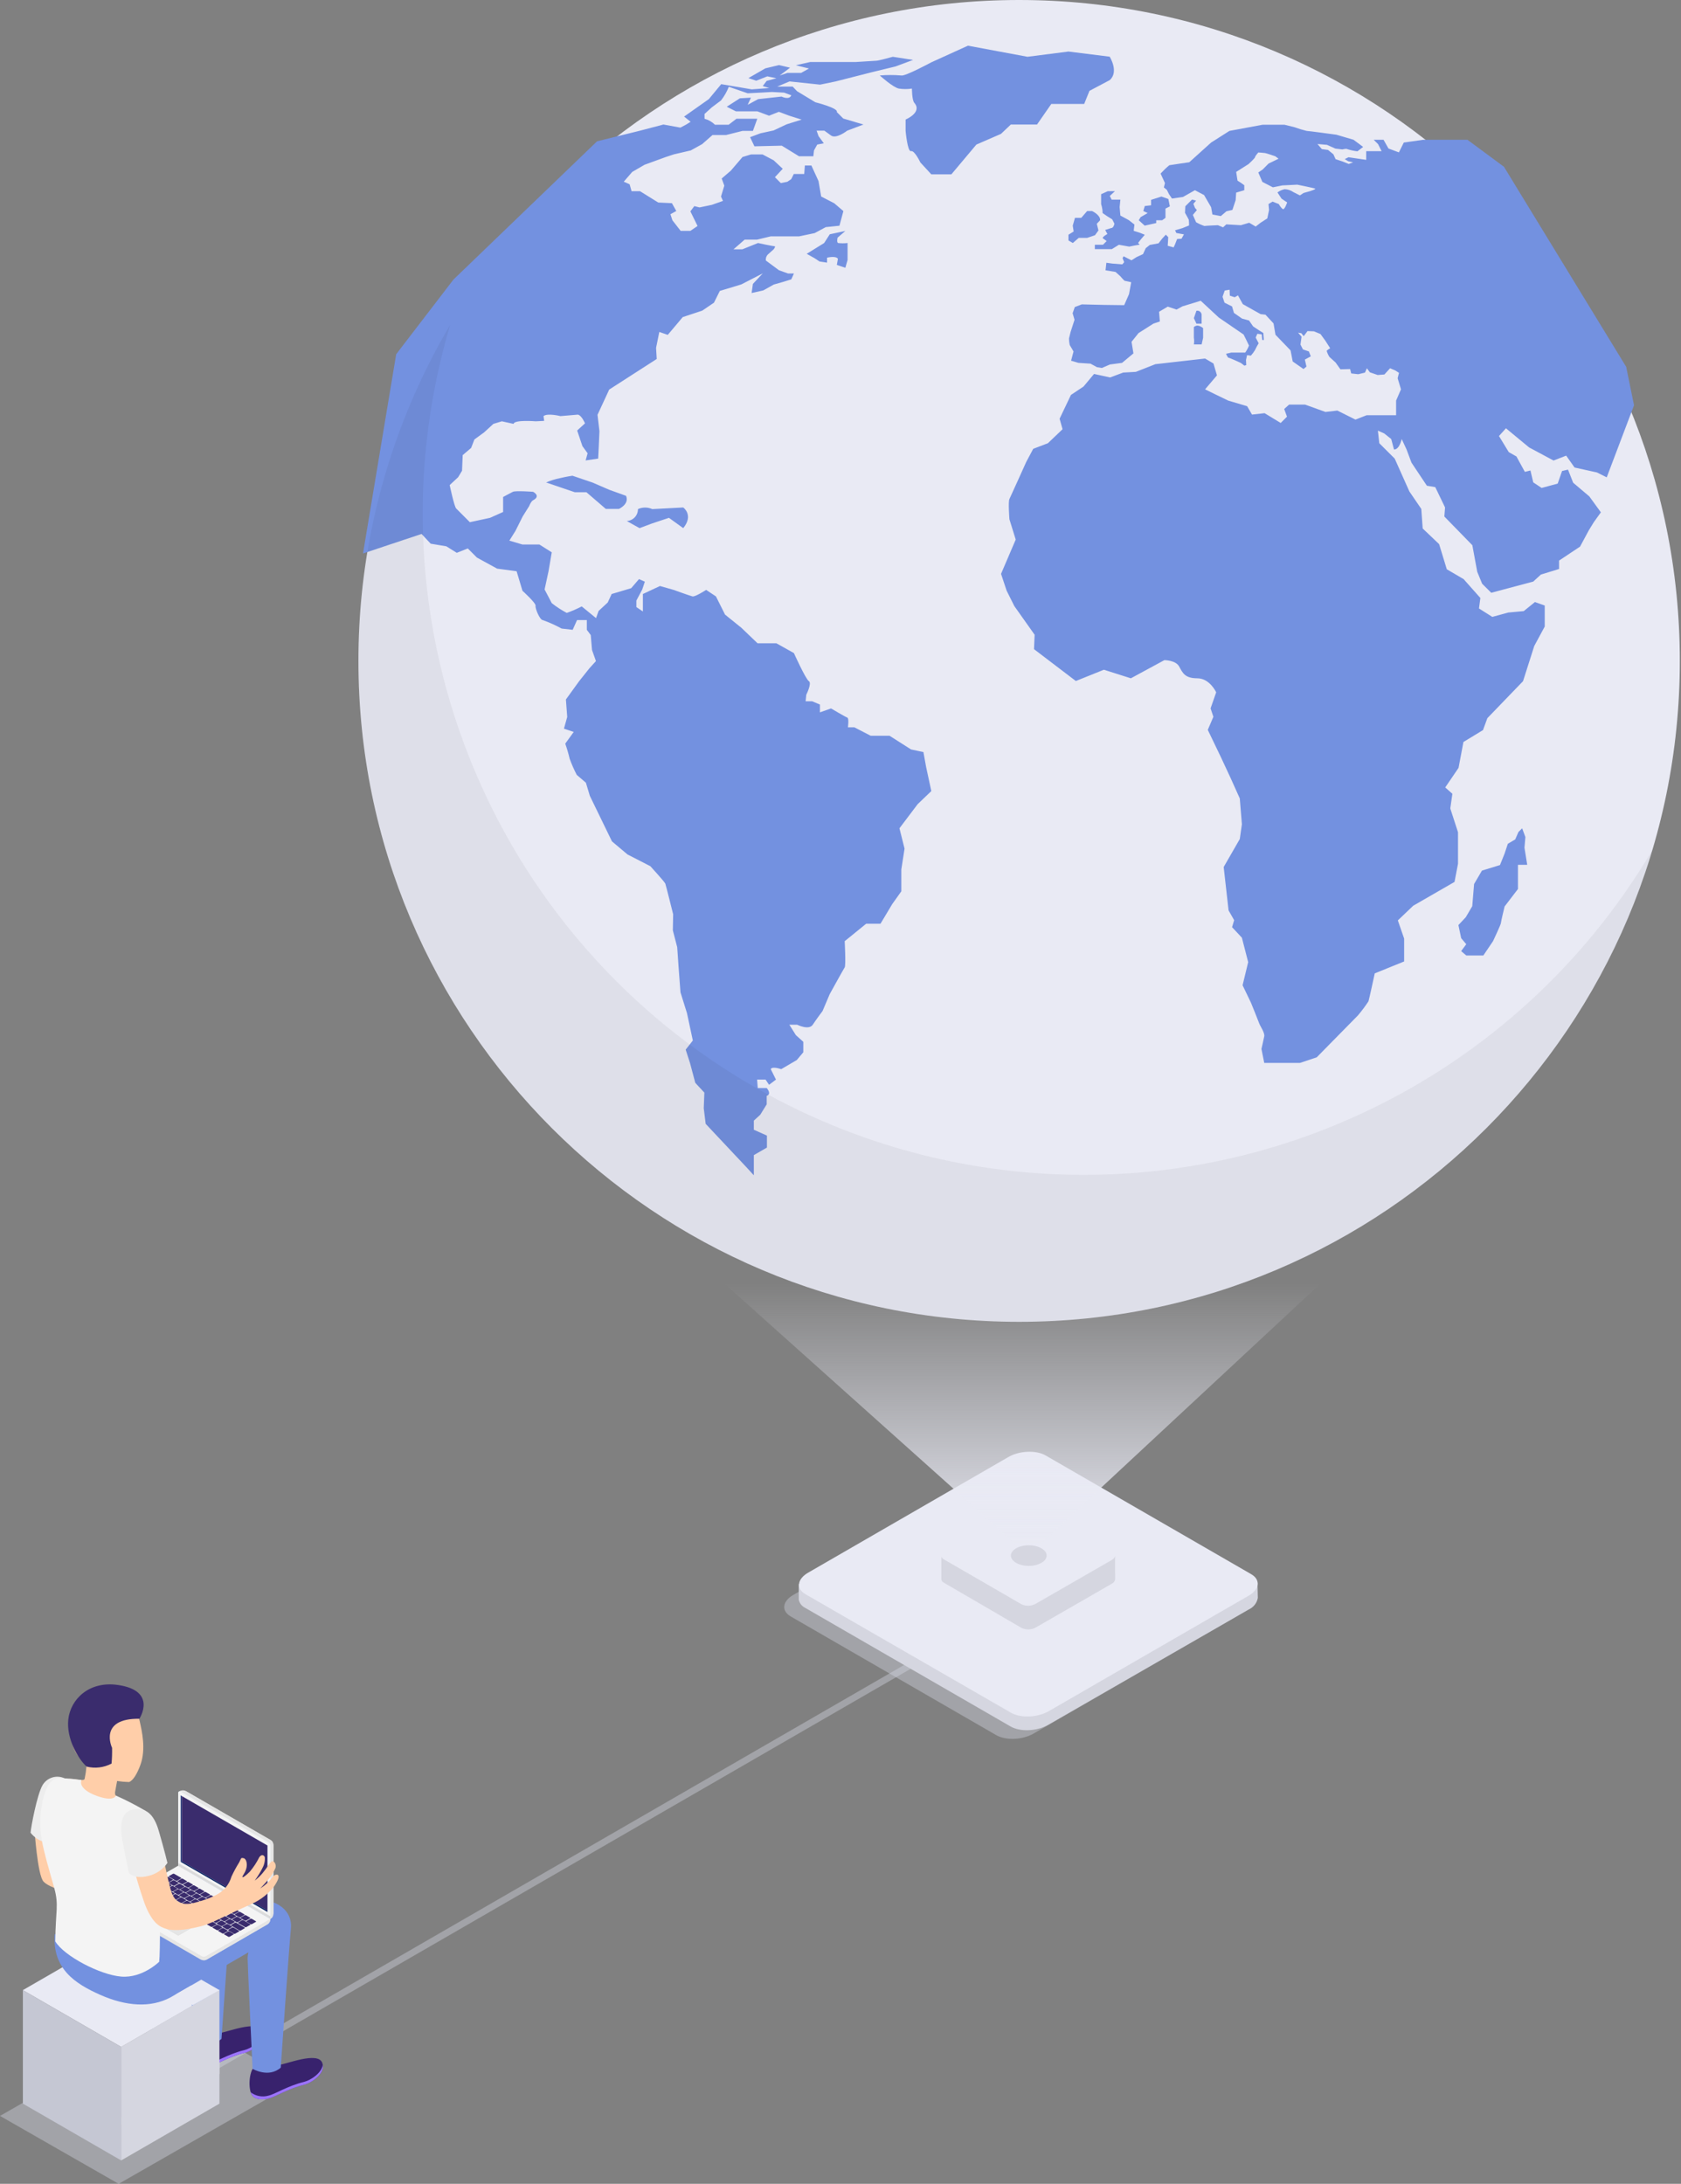 <svg width="385" height="500" viewBox="0 0 385 500" fill="none" xmlns="http://www.w3.org/2000/svg">
<rect x="0" y="0" width="385" height="500" fill="#808080" stroke="none"/>
<g clip-path="url(#clip0_17_4283)">
<path opacity="0.4" d="M228.17 397.27L181.09 370.09C178.9 368.82 179.17 366.61 181.71 365.15L227.55 338.68C230.09 337.22 233.92 337.06 236.11 338.32L283.18 365.5C285.38 366.77 285.1 368.98 282.57 370.44L236.72 396.91C234.19 398.38 230.36 398.53 228.17 397.27Z" fill="#D6D8E5"/>
<path opacity="0.4" d="M207.39 381.01V381.02L88.47 449.67L19.88 489.27L21.4 490.15L89.99 450.54L208.9 381.89L207.39 381.01Z" fill="#D6D8E5"/>
<path d="M288 362.37L285.68 363.08L239.45 336.38C237.26 335.12 233.45 335.28 230.9 336.74L185.05 363.21L184.94 363.28L182.94 362.67V365.67C182.94 365.78 182.94 365.89 182.94 366.01V366.25C183.023 366.649 183.195 367.024 183.445 367.346C183.694 367.669 184.014 367.93 184.38 368.11L231.46 395.29C233.65 396.55 237.46 396.4 240.02 394.93L286 368.5C286.534 368.261 287.003 367.896 287.365 367.436C287.727 366.976 287.973 366.435 288.08 365.86L288 362.37Z" fill="#D5D6E0"/>
<path d="M231.55 392.14L184.47 365C182.28 363.74 182.56 361.53 185.09 360.07L230.94 333.6C233.47 332.13 237.3 331.97 239.49 333.24L286.57 360.42C288.76 361.69 288.49 363.9 285.95 365.36L240.11 391.83C237.57 393.25 233.74 393.41 231.55 392.14Z" fill="#E9EAF4"/>
<path d="M255.38 360.25V356.25L249.68 357.75L237 350.4C236.487 350.167 235.926 350.058 235.363 350.082C234.8 350.106 234.251 350.263 233.76 350.54L221.43 357.66L215.6 356.12V360.43V361.43C215.595 361.47 215.595 361.51 215.6 361.55V361.65C215.631 361.801 215.697 361.943 215.793 362.065C215.888 362.186 216.01 362.284 216.15 362.35L234 372.74C234.513 372.972 235.073 373.082 235.635 373.059C236.198 373.037 236.747 372.883 237.24 372.61L254.62 362.61C254.821 362.519 254.998 362.381 255.134 362.206C255.27 362.032 255.361 361.827 255.4 361.61V360.29L255.38 360.25Z" fill="#D5D6E0"/>
<path d="M234 367.33L216.13 357C215.3 356.52 215.4 355.68 216.36 355.13L233.74 345.13C234.234 344.852 234.788 344.695 235.354 344.672C235.921 344.649 236.485 344.762 237 345L254.84 355.3C255.67 355.78 255.57 356.62 254.61 357.18L237.23 367.18C236.74 367.454 236.193 367.611 235.633 367.637C235.072 367.663 234.513 367.558 234 367.33Z" fill="#E9EAF4"/>
<path d="M235.48 356.16L129.08 260.92L342.17 256.93L235.48 356.16Z" fill="url(#paint0_linear_17_4283)"/>
<path d="M233.41 302.64C316.982 302.64 384.73 234.892 384.73 151.32C384.73 67.748 316.982 0 233.41 0C149.838 0 82.09 67.748 82.09 151.32C82.09 234.892 149.838 302.64 233.41 302.64Z" fill="#E9EAF4"/>
<path d="M193.61 61.31L194.12 59.52V55.64C193.399 55.727 192.671 55.727 191.95 55.64C191.57 55.47 191.83 54.41 191.83 54.41L193.61 52.88L190.04 53.64L188.76 55.64L184.76 58.11L186.55 59.11L187.7 59.87L189.42 60.13V59C189.42 59 191.42 58.49 191.91 59.25L191.66 60.66L193.61 61.31ZM149.39 116.56C148.874 116.328 148.315 116.208 147.75 116.208C147.185 116.208 146.626 116.328 146.11 116.56C146.119 117.258 145.857 117.932 145.38 118.44C144.902 118.949 144.247 119.254 143.55 119.29L146.47 120.92L149.39 119.83L153.21 118.56L156.48 120.92C158.94 117.92 156.48 116.19 156.48 116.19L149.39 116.56ZM211.49 172.19L208.66 171.59L203.74 168.46H199.42L195.69 166.53H194.2C194.2 166.53 194.5 164.44 194.05 164.29C193.6 164.14 190.33 162.2 190.33 162.2L187.79 163.1V161.31L186 160.56H184.51L184.66 159.07C184.66 159.07 186 156.42 185.26 155.96C184.52 155.5 181.83 149.53 181.83 149.53L177.83 147.29H173.51L169.78 143.72L166.06 140.72L163.97 136.55L161.73 135.06C161.73 135.06 159.2 136.7 158.6 136.55C158 136.4 154.28 135.06 154.28 135.06L151.15 134.17L147.24 136V140L145.75 139V137.5L147.09 134.97L147.69 133.18L146.35 132.59L144.56 134.67L140.09 136L139.19 137.94L137.1 139.88L136.51 141.52L133.23 138.84C132.124 139.419 130.978 139.917 129.8 140.33C128.591 139.688 127.443 138.939 126.37 138.09L124.73 134.96L125.63 130.79L126.37 126.46L123.54 124.67H119.66L116.66 123.78L118.06 121.54L119.7 118.26L121.19 115.88C121.19 115.88 121.61 114.79 122.09 114.54C123.99 113.54 122.09 112.6 122.09 112.6C122.09 112.6 118.09 112.3 117.47 112.6C116.85 112.9 115.23 113.79 115.23 113.79V117.22L112.23 118.56L107.61 119.56L104.48 116.42C104.03 115.98 102.99 111.06 102.99 111.06L104.92 109.27L105.82 107.78L105.97 104.2L107.9 102.56L108.65 100.62L110.87 99L113 97.05L114.94 96.46L117.62 97.05C117.77 96.05 122.69 96.46 122.69 96.46L124.63 96.36L124.48 95.27C125.38 94.52 128.36 95.27 128.36 95.27L132.36 94.93C133.24 95.12 133.98 96.93 133.98 96.93L132.19 98.57L133.39 102.14L134.58 103.78L134.13 105.42L137 105L137.14 102.16L137.29 98.73L136.85 94.97L139.53 89.19L150.41 82.19L150.26 79.65L151 76L152.94 76.67L156.37 72.6L160.84 71.12L163.52 69.3L164.86 66.61L169.78 65.12L174.7 62.59L172.44 65L172.14 67.09L174.82 66.49L177.21 65.15L179.29 64.56L181.23 63.96L181.83 62.62H180.49L178.4 61.87C177.06 60.87 175.4 59.64 175.4 59.64C175.369 59.396 175.392 59.149 175.468 58.916C175.544 58.682 175.671 58.468 175.84 58.29L177.19 57.08C177.19 57.08 177.78 56.36 177.34 56.36C176.9 56.36 173.61 55.64 173.61 55.64L170.03 57.08H168L170.54 54.87H173.37L176.5 54.12H183L186.58 53.37L189.13 52L192.26 51.68L193.16 48.33L191.07 46.54L188.07 44.99L187.47 41.47L185.83 37.89H184.34L184.19 39.83H181.81L181.21 41.02L180.32 41.62L178.83 41.92L177.48 40.57L179.27 38.64L177.19 36.7L174.65 35.36H172L170.06 35.95L167.38 39.08L165.29 40.87L165.89 42.51L165.13 45L165.58 46L163.04 46.9L160.21 47.49L159.02 47.19L158.12 48.39L159.76 51.74L158.12 52.86H155.89L154 50.43L153.55 49.05L154.89 48.31L153.89 46.52L150.76 46.37L146.59 43.78H144.65L144.2 42.19L142.86 41.6L144.8 39.36L147.63 37.72L152.55 35.93L154.34 35.34L158.21 34.44L160.81 33L163.19 30.91H166.32L170.05 29.97H172.44L173.44 27.19H168.67L166.88 28.56H163.75C163.085 27.904 162.262 27.432 161.36 27.19V26.09L163 24.6L165.13 23C165.874 22.049 166.477 20.994 166.92 19.87L171.24 21.36L174.51 21.19L176.76 21.06L179.59 21.21L181.23 21.81C180.78 23 179 22.11 179 22.11L173.63 22.7L171.24 24L171.99 22.36L169.45 22.51L166.45 24.44L168.54 25.49H173.46L176.14 26.49L178.38 25.6L180.76 26.49L183.6 27.39L180.17 28.46L177.17 29.87L174.17 30.52L171.79 31.41L172.79 33.5L179.05 33.35L183 35.78H186.28L186.43 34.44L187.17 33.1L188.67 32.8L187.47 31.16L187.03 29.92H188.81L190.31 31.01C191.5 31.91 194.03 29.92 194.03 29.92L197.76 28.51L193.14 27.14L191.65 25.65C192.09 24.75 186.73 23.41 186.73 23.41L182.55 20.88L181.55 19.83H178L180.83 18.64L187.83 19.38L191.41 18.64L199.61 16.55L205.12 15.21L209.12 13.72L204.49 13C204.49 13 201.21 13.9 200.76 13.9C200.31 13.9 196.44 14.2 195.99 14.2H185.55L182.28 14.94L185.28 15.69L183.49 16.69H180.36L178.57 17.29L180.95 15.5L178.42 14.9L175.29 15.65L171.41 17.88L173.2 18.48L175.74 17.48L177.82 17.92L175.59 18.52L174.69 19.71L176.18 20.16L172.18 20.46L165.18 19.27L162.35 22.69L156.68 26.69L158.17 27.88L157.17 28.51L155.83 29.22L151.95 28.51L146.59 29.92L136.75 32.35L103.86 64L90.74 81.1L83.14 126.72L96.55 122.25L98.64 124.48L102.22 125.08L104.61 126.57L107.14 125.57L109.23 127.66L113.85 130.19L118.32 130.79L119.66 135.26C119.66 135.26 122.79 138.09 122.66 138.69C122.53 139.29 123.66 141.97 124.3 141.97C125.792 142.503 127.239 143.152 128.63 143.91L131.16 144.2L132.16 141.97H134.4V144.2L135.3 145.4L135.59 148.82L136.49 151.36L135 153L132.61 156L129.61 160.15L129.91 164.15L129.16 166.83L131.4 167.58L129.46 170.26C129.856 171.384 130.19 172.529 130.46 173.69C130.923 174.969 131.47 176.215 132.1 177.42L134.19 179.21L135.09 182.21L140.16 192.64L143.73 195.64L148.95 198.32C148.95 198.32 152.23 201.9 152.38 202.32C152.53 202.74 154.17 209.32 154.17 209.32L154.1 213L155.1 216.87L155.4 221.2L155.85 227.2L157.34 231.97L158.68 238.23L157.04 240.32L158.04 243.41L159.24 247.92L161.32 250.16L161.18 253.74L161.62 257.31L170.87 267.15L172.65 269.09V264.47L175.65 262.74V260L172.65 258.66V256.57L174.12 255.23L175.6 252.84V250.9C176.83 250.46 175.6 249.11 175.6 249.11H173.55L173.4 247.18H175.34L176.14 248.37L177.72 247.18L176.53 244.79C176.83 244.05 178.92 244.79 178.92 244.79L182.49 242.7L183.98 240.92V238.53L182.28 237L180.78 234.61H182.57C182.57 234.61 185.26 235.96 186.15 234.61C187.04 233.26 188.39 231.48 188.39 231.48L190.03 227.61C190.03 227.61 193.16 221.94 193.46 221.49C193.76 221.04 193.46 215.49 193.46 215.49L198.38 211.49H201.66L204.34 207.01L206.43 204.07V199.07L207.17 194.3L206 189.64L210.17 184.12L213.3 181.12L212.11 175.61L211.49 172.19ZM244.71 55.05L245.71 55.64L247.07 54.46H249L250.78 53.86L251.58 52.76L251.2 51.24L251.96 50.43C252.05 49.2 250.1 48.31 250.1 48.31H249L247.64 49.88H246.2L245.69 51.66L245.9 53L244.71 53.74V55.05ZM253.71 43.78L252.19 44.46V46.75L252.36 47.34C252.471 47.812 252.528 48.295 252.53 48.78L253.63 49.54L254.73 50.22L255.24 51.22C255.24 51.22 255.07 52.22 254.48 52.22L253.12 52.65L253.63 53.58C253.63 53.58 252.63 54.09 252.53 54.51L253.46 55.19L252.61 56.04H250.75V57.04H254.65L256.26 56.04L258.63 56.46C258.63 56.46 260.58 56.04 261 56.04L260.66 55.61L261.26 54.85L262.19 53.75L261 53.27L259.65 52.85L259.82 51.41L258.54 50.41L256.6 49.35L256.43 47.4L256.6 45.71H254.6L254.18 44.86L255.36 43.76L253.71 43.78ZM264.81 51.07V50.43H266.17L266.93 49.88V47.76L267.93 47.25L267.59 45.56L266 45L263.63 45.76V47L262.19 47.17L261.85 48.31L262.85 48.78L261.24 49.71L260.81 50.43L262.17 51.66L264.81 51.07ZM350.21 102.44L355.81 105.44L358.7 104.32L360.62 107.04L365.75 108.17L367.99 109.29L374.24 92.79L372.45 84L344.45 38.18L336.09 32H326L321.51 32.64L320.39 34.89L318 34L316.87 32H314.62L315.62 33L316.43 34.61H312.9V36.6L310.38 36.23L308.85 36L307.99 36.43L308.79 36.92L309.9 37.17L308.9 37.54L307.56 37L305.89 36.44L305.39 35.33L304.16 34.33L302.74 34.14L301.74 32.97L303.92 33.16L305.84 34.02L307.44 34.21C307.44 34.21 308.44 33.96 308.55 34.14C309.315 34.384 310.102 34.552 310.9 34.64L312.2 33.64L310 32L306.1 30.85C306.1 30.85 299.55 29.95 299.24 29.97C298.3 29.734 297.372 29.45 296.46 29.12L294.18 28.56H289.18L281.58 29.97L277.38 32.64L272.38 37.15C272.38 37.15 268.06 37.77 267.81 37.83C267.101 38.421 266.433 39.059 265.81 39.74L266.81 41.91L266.56 42.91L267.24 43.46L267.74 44.46L268.42 45.46L270.95 45.09L273.67 43.55L275.77 44.66L277.38 47.44L277.68 49.11L279.6 49.48L280.9 48.37L282.26 48.06L283 45.83L283.12 44.1L284.98 43.55V42.41L284.3 41.92L283.43 41.36L283.12 39.36L285.95 37.57C285.95 37.57 287.45 36.21 287.45 35.97C287.45 35.73 288.19 34.91 288.19 34.91C288.19 34.91 289.37 34.98 289.74 35.04C290.11 35.1 292.08 35.78 292.08 35.78L292.83 36.34L290.54 37.45L289.19 38.81L288.19 39.49L289.12 41.65L291.53 42.89L293.69 42.45L297.12 42.28C297.12 42.28 301.05 43.07 301.23 43.2C301.41 43.33 300.1 43.75 300.1 43.75L298.57 44.18L297.71 44.74L296.25 44C295.661 43.588 294.968 43.352 294.25 43.32C293.645 43.438 293.074 43.691 292.58 44.06L293.51 45.48L294.8 46.35C294.8 46.35 294.25 47.95 293.88 47.89C293.51 47.83 292.88 46.72 292.88 46.72L291.45 46.16L290.53 46.72L290.65 48.08L290.25 50L288.71 51L287.59 51.87L286.11 51L284.2 51.56L280.86 51.37L280.12 52.05L278.94 51.56C278.94 51.56 276.04 51.68 275.85 51.74C275.186 51.517 274.547 51.229 273.94 50.88L273.2 49.21L274.12 48.1L273.69 47.6L273.32 46.68L273.94 45.93L273.01 45.69L271.47 47.23L271.4 48.72C271.4 48.72 272.21 50.14 272.27 50.32C272.316 50.752 272.336 51.186 272.33 51.62L270.79 52.24L269.12 52.73L269.43 53.35L271.16 53.66L270.6 54.66L269.6 54.72L269.11 55.96L268.8 56.64L267.44 56.27L267.5 55.4L267.56 54.29L267.01 53.73L266.2 54.6L265.34 55.71L263.34 56.08L262.41 56.82L261.79 58.18L260.31 58.86L259.14 59.6L257.34 58.68L257.1 59.11L257.47 60.03L257.04 60.53L254.69 60.34L253.39 60.16L253.2 61.89L255.49 62.26L256.6 63.26C256.6 63.26 257.47 64.31 257.65 64.31C257.83 64.31 259.08 64.62 259.08 64.62L258.58 67.34L257.47 69.87L252.83 69.81L247.77 69.69L246.16 70.3L245.66 71.72L246.1 73.21L245.2 76L244.83 77.49C244.832 77.998 244.889 78.504 245 79C245.13 79.18 245.87 80.48 245.87 80.48L245.31 82.58L246.98 83.08L249.76 83.26L251.24 84.07L252.36 84.25L254.21 83.45L256.99 83.08L259.59 80.91L259.16 78.26L260.76 76.26L264.16 74.1L265.64 73.6L265.46 71.38L267.46 70.2L269.46 70.88L270.82 70.14L275 68.86L279.14 72.7L284.82 76.59C284.82 76.59 286 78.94 286.06 79.12C285.834 79.689 285.542 80.229 285.19 80.73H282L280.8 81C280.8 81 281.17 81.92 281.41 81.92C281.65 81.92 284.2 83.1 284.2 83.1L285 83.72L285.43 83.59L285.37 82.42L285.62 81.31L286.48 81.43C286.83 81.049 287.142 80.633 287.41 80.19C287.669 79.642 287.956 79.109 288.27 78.59L287.59 77.29L287.97 76.42L288.97 76.55L289.09 77.84H289.46L289.34 76.24L288.34 75.62L287 74.73L286.07 73.38L284.46 72.94L282.61 71.64L282.18 70.16L280.45 69.3L280 67.94L280.5 66.52L281.61 66.33L281.67 67.69L282.78 68.06L283.53 67.63L284.64 69.63L286.92 70.92L288.72 71.92L289.83 72.05L291.68 74.05L292.12 76.64L295.58 80.23L296.07 82.76L298.54 84.49L299.22 83.93L298.85 82.33L300.21 81.59L299.78 80.47L298.41 80L297.85 78.89L298.1 77.09L297.3 76.17L298.04 76.29L298.59 76.97L299.46 75.8L300.94 75.86L302.43 76.48L303.54 78L304.65 79.73C304.65 79.73 303.91 80.16 303.85 80.35C303.997 80.828 304.205 81.285 304.47 81.71L305.89 83L307 84.56L309.22 84.5L309.47 85.5L311.08 85.68L312.62 85.31L313.06 84.31L313.74 85.24L315.53 85.86L317.07 85.74L318.37 84.31L319.54 84.81L320.41 85.36L320.1 86.6L320.87 89.14L319.75 91.71V95.07H313L310.44 96.07L306.29 94L303.57 94.32L298.92 92.64H295.24L294.12 93.64L294.76 95.4L293.32 96.84L289.63 94.6L286.75 94.92L285.63 93L281.3 91.72L278.3 90.27L276 89.14L278.72 85.94L277.92 83.22L276 82.09L264.62 83.38L260.14 85.14L257.25 85.3L254.25 86.42L250.57 85.62L248.16 88.5L245.28 90.42L242.68 95.87L243.36 98.27L240 101.48L236.64 102.76L235.04 105.76C235.04 105.76 231.51 113.61 231.19 114.25C230.87 114.89 231.19 118.9 231.19 118.9L232.63 123.54L229.27 131.39L230.55 135.24L232.31 138.76L236.96 145.33L236.82 148.63L246.4 155.92L252.82 153.34L259 155.3L266.68 151.14C266.68 151.14 269.25 151.14 270.05 152.58C270.85 154.02 271.33 155.3 274.21 155.3C277.09 155.3 278.54 158.51 278.54 158.51L277.26 162.19L277.9 164.11L276.62 167.11L279.62 173.35L281.86 178.16L283.95 182.81L284.43 188.73L283.95 192.1L280.26 198.51L281.38 208.44L282.66 210.68L282.18 212.28L284.43 214.69L285.87 220.29L284.59 225.58L286.51 229.58C286.51 229.58 288.27 233.91 288.43 234.39C288.59 234.87 289.71 236.47 289.55 237.27C289.39 238.07 288.91 240.16 288.91 240.16L289.55 243.36H297.72L301.57 242.08L311.02 232.47C311.883 231.449 312.685 230.377 313.42 229.26C313.58 228.78 314.86 222.86 314.86 222.86L321.59 220.13V214.9L320.15 210.73L323.67 207.37L333.13 201.92L333.93 197.75V190.55L332.16 185.1L332.64 181.74L331 180.29L334.05 175.81L335.17 169.88L339.65 167.16L340.65 164.43L348.82 155.96L351.39 147.9L353.79 143.45V138.64L351.55 137.84L348.98 139.92L345.46 140.24L341.78 141.24L338.73 139.31L339.05 136.91L335.21 132.59L331.36 130.34L329.6 124.58L325.84 121L325.52 116.52L322.79 112.52L319.43 105L315.9 101.48L315.58 98.59L317.03 99.24L318.63 100.52L319.27 102.92C320.55 102.92 321.03 100.52 321.03 100.52L322.15 102.92L323.27 105.92L326.8 111.21L328.72 111.53L330.96 116.18L330.8 118.26L337.21 124.83L338.33 130.91L339.45 133.64L341.54 135.72L351.15 133.16L352.91 131.55L357.07 130.27V128.35L361.88 125.15L363.88 121.43L365.04 119.54L366.65 117.3L364 113.65L360.3 110.52L359.12 107.52L357.76 107.84L356.76 110.72L353.08 111.72L351.16 110.44L350.52 107.72L349.24 108.04L347.31 104.51L345.55 103.51L343.31 99.83L344.91 98.06L350.21 102.44ZM275.21 78.86L275.55 77.33V75.13C275.203 74.822 274.777 74.617 274.32 74.54C273.992 74.54 273.675 74.662 273.43 74.88V77.33C273.516 77.836 273.516 78.354 273.43 78.86H275.21ZM275.21 72.25C275.229 72.093 275.21 71.934 275.156 71.785C275.101 71.637 275.012 71.503 274.896 71.396C274.78 71.289 274.64 71.21 274.487 71.168C274.335 71.125 274.175 71.119 274.02 71.15L273.43 72.84L274.02 74.11H275.21V72.25ZM231.51 28.51H237.51L240.78 23.8H248.31L249.52 20.8L254.15 18.35C256.34 16.44 254.15 12.98 254.15 12.98L244.71 11.8L235.33 13L221.69 10.46L213.28 14.28C213.28 14.28 207.23 17.55 206.41 17.28C204.776 17.142 203.134 17.142 201.5 17.28C201.5 17.28 204.5 20 205.86 20.28C206.854 20.433 207.866 20.433 208.86 20.28C208.86 20.28 208.86 22.94 209.41 23.55C211.32 25.74 207.41 27.37 207.41 27.37V29.95C207.41 29.95 207.84 34.82 208.65 34.6C209.46 34.38 210.79 37.19 210.79 37.19L213.3 39.92H217.89L223.62 33.1L229.26 30.65L231.51 28.51ZM349.36 191.65L348.62 189.65L347.77 190.49L347.03 192.19L345.34 193.19L344.6 195.42L343.54 198.06L339.41 199.33L337.61 202.4L337.19 207.48L335.71 210L334.02 211.8L334.65 214.8L335.82 216.18L334.65 217.76L335.82 218.76H339.73L341.95 215.48C341.95 215.48 343.75 211.67 343.75 211.35C343.75 211.03 344.6 207.54 344.6 207.54L347.66 203.54V198H349.78L349.15 194.08L349.36 191.65ZM135.75 110.5L131.11 108.92C131.11 108.92 129.82 109.1 128.31 109.46C127.199 109.683 126.113 110.018 125.07 110.46L131.65 112.7H134.31L138.75 116.52H141.75C141.75 116.52 144.2 115.43 143.38 113.52L139.57 112.15L135.75 110.5Z" fill="#7391E0"/>
<path opacity="0.05" d="M248.12 269C224.548 268.984 201.305 263.465 180.242 252.881C159.179 242.298 140.878 226.943 126.796 208.038C112.715 189.134 103.242 167.203 99.131 143.992C95.021 120.781 96.387 96.93 103.12 74.34C92.22 92.786 85.361 113.335 82.996 134.63C80.632 155.924 82.816 177.478 89.403 197.866C95.991 218.253 106.833 237.009 121.211 252.894C135.589 268.778 153.176 281.429 172.808 290.009C192.441 298.588 213.671 302.902 235.096 302.663C256.52 302.425 277.649 297.64 297.086 288.626C316.522 279.611 333.824 266.573 347.845 250.372C361.866 234.172 372.288 215.179 378.42 194.65C365.045 217.307 345.991 236.082 323.139 249.121C300.288 262.16 274.43 269.012 248.12 269Z" fill="black"/>
<path opacity="0.4" d="M27.18 500L0 484.45L40.68 461.16L67.86 476.71L27.18 500Z" fill="#D6D8E5"/>
<path d="M27.75 468.65L5.24 455.65L27.75 442.66L50.26 455.65L27.75 468.65Z" fill="#E9EAF4"/>
<path d="M27.75 494.64L5.24 481.64V455.65L27.75 468.65V494.64Z" fill="#C5C7D3"/>
<path d="M50.26 481.64L27.75 494.64V468.65L50.26 455.65V481.64Z" fill="#D5D6E0"/>
<path d="M58 473.47C59.951 474.004 62.033 473.753 63.8 472.77C65.19 472.77 72.8 469.56 73.8 472.29C74.7 474.67 71.42 476.88 69.66 477.29C65.83 478.22 63 480.13 61.46 480.45C60.31 480.69 58.83 480.85 57.92 479.95C56.83 478.89 56.93 474.89 58 473.47Z" fill="#38226D"/>
<path d="M61.47 479.81C63.01 479.48 65.84 477.58 69.67 476.65C71.14 476.29 73.67 474.65 73.93 472.77C74.27 474.96 71.31 476.91 69.67 477.31C65.84 478.24 63.01 480.15 61.47 480.47C60.32 480.71 58.84 480.87 57.93 479.97C57.693 479.707 57.521 479.392 57.43 479.05C57.997 479.483 58.658 479.778 59.36 479.91C60.061 480.042 60.784 480.008 61.47 479.81Z" fill="#9C73FF"/>
<path d="M44.33 466.19C46.28 466.73 48.364 466.478 50.13 465.49C51.52 465.49 59.13 462.28 60.13 465.01C61.04 467.4 57.75 469.61 56 470.01C52.17 470.94 49.34 472.85 47.8 473.17C46.65 473.41 45.17 473.57 44.26 472.67C43.16 471.61 43.26 467.61 44.33 466.19Z" fill="#38226D"/>
<path d="M47.8 472.53C49.34 472.21 52.17 470.3 56 469.37C57.47 469.01 60 467.37 60.26 465.49C60.6 467.69 57.64 469.63 56 470.03C52.17 470.96 49.34 472.87 47.8 473.19C46.65 473.43 45.17 473.59 44.26 472.69C44.021 472.431 43.847 472.119 43.75 471.78C44.321 472.21 44.984 472.501 45.687 472.631C46.389 472.761 47.113 472.727 47.8 472.53Z" fill="#9C73FF"/>
<path d="M23 456.75C28.91 459.35 34.49 459.75 39.05 457.31L43.76 454.59C44.04 460.67 44.31 466.51 44.31 466.51C44.31 466.51 47.92 469.25 50.73 466.81C50.73 466.81 51.32 458.27 51.92 449.88L56.89 447C56.779 447.448 56.718 447.908 56.71 448.37C56.71 449.97 57.85 473.67 57.85 473.67C57.85 473.67 61.49 475.84 64.3 473.4C64.3 473.4 66.19 445.93 66.63 441.54C67.12 436.61 61.63 434.18 58.17 435.44L52.87 437.44C52.98 436.06 53.07 434.99 53.13 434.39C53.62 429.45 48.13 427.02 44.68 428.28C41.52 429.43 20.19 437.43 20.19 437.43C20.325 439.482 20.575 441.526 20.94 443.55L12.52 442.84C12 450.76 17.13 454.15 23 456.75ZM37.76 443.1L43.4 439.84C43.303 440.237 43.24 440.642 43.21 441.05L37.76 443.1Z" fill="#7391E0"/>
<path d="M7.89 418.79C7.89 418.79 8.58 429.28 9.96 430.79C11.34 432.3 15.96 433.33 15.96 433.33L19.54 439.23C19.54 439.23 16.27 420.49 15.54 420.04C14.81 419.59 7.89 418.79 7.89 418.79Z" fill="#FFCEA9"/>
<path d="M14.78 407.15C13.906 406.746 12.915 406.676 11.993 406.954C11.071 407.233 10.284 407.84 9.78 408.66C8.47 410.84 7.1 418.33 7 419.61C7 419.61 8.85 422.17 11.62 421.74L14.78 407.15Z" fill="#EDEDED"/>
<path d="M16 407.28C17.81 407.37 19.16 407.84 19.38 407.28C19.579 406.346 19.719 405.401 19.8 404.45C19.59 403.93 19.41 403.36 19.41 403.36C17.13 401.96 16.41 399.5 16.12 396.64C15.61 391.75 18.25 387.46 23.12 386.95C27.72 386.47 31.12 389.7 32.01 394.14C32.5 396.34 33.47 400.48 32.16 404.08C31.43 406.08 30.48 407.7 29.54 408.01C28.629 407.986 27.721 407.906 26.82 407.77C26.82 407.77 26.58 409.13 26.41 410.01C26.24 410.89 26.31 411.34 28.04 412.41C29.77 413.48 25.42 415.68 22.57 415.46C19.72 415.24 16.51 413.53 15.63 411.68C14.71 409.65 14.79 407.22 16 407.28Z" fill="#FFCEA9"/>
<path d="M61.93 439.35C61.93 439.607 61.862 439.86 61.734 440.082C61.606 440.305 61.422 440.491 61.2 440.62L47.39 448.62C47.166 448.748 46.913 448.815 46.655 448.815C46.397 448.815 46.144 448.748 45.92 448.62L26.56 437.42C26.335 437.293 26.148 437.108 26.018 436.885C25.888 436.662 25.82 436.408 25.82 436.15V436L61.93 439.35Z" fill="#E5E5E5"/>
<path d="M61.2 440.62L47.39 448.62C47.164 448.747 46.909 448.813 46.65 448.81V439.37H61.93C61.926 439.624 61.857 439.872 61.729 440.091C61.602 440.31 61.419 440.492 61.2 440.62Z" fill="#E5E5E5"/>
<path d="M47.17 447.87C47.018 447.958 46.846 448.004 46.67 448.004C46.494 448.004 46.322 447.958 46.17 447.87L26 436.25C25.74 436.11 25.74 435.87 26 435.72L40.81 427.16L61.91 439.35L47.17 447.87Z" fill="#F4F4F4"/>
<path d="M34.28 439.35L34.38 439.4L40.83 443.13L44.37 441.08L44.47 441.03L37.92 437.25L34.28 439.35Z" fill="#BFBFBF"/>
<path d="M34.38 439.4L40.83 443.13L44.37 441.08L37.92 437.36L34.38 439.4Z" fill="#E5E5E5"/>
<path d="M56.46 440L57.39 440.54C57.437 440.562 57.488 440.574 57.54 440.574C57.592 440.574 57.643 440.562 57.69 440.54L58.58 440.03C58.67 440.03 58.67 439.9 58.58 439.86L57.65 439.32C57.604 439.296 57.552 439.283 57.5 439.283C57.448 439.283 57.396 439.296 57.35 439.32L56.47 439.83C56.4 439.83 56.39 439.9 56.46 440Z" fill="#3A2C6D"/>
<path d="M55.15 439.19L56.08 439.73C56.125 439.752 56.175 439.764 56.225 439.764C56.275 439.764 56.325 439.752 56.37 439.73L57.26 439.22C57.35 439.17 57.36 439.09 57.26 439.05L56.33 438.51C56.285 438.486 56.236 438.473 56.185 438.473C56.134 438.473 56.084 438.486 56.04 438.51L55.15 439.02C55.08 439.07 55.07 439.14 55.15 439.19Z" fill="#3A2C6D"/>
<path d="M53.83 438.43L54.76 438.97C54.807 438.992 54.858 439.004 54.91 439.004C54.962 439.004 55.013 438.992 55.06 438.97L55.94 438.46C56.03 438.41 56.04 438.33 55.94 438.29L55.01 437.75C54.964 437.726 54.912 437.713 54.86 437.713C54.808 437.713 54.756 437.726 54.71 437.75L53.82 438.26C53.77 438.31 53.76 438.38 53.83 438.43Z" fill="#3A2C6D"/>
<path d="M52.52 437.67L53.45 438.21C53.495 438.232 53.545 438.244 53.595 438.244C53.645 438.244 53.695 438.232 53.74 438.21L54.63 437.7C54.72 437.65 54.73 437.57 54.63 437.53L53.7 436.99C53.654 436.966 53.602 436.953 53.55 436.953C53.498 436.953 53.446 436.966 53.4 436.99L52.52 437.5C52.45 437.55 52.44 437.62 52.52 437.67Z" fill="#3A2C6D"/>
<path d="M51.2 436.91L52.13 437.45C52.175 437.472 52.225 437.484 52.275 437.484C52.325 437.484 52.375 437.472 52.42 437.45L53.31 436.94C53.4 436.89 53.41 436.81 53.31 436.77L52.38 436.23C52.336 436.205 52.286 436.193 52.235 436.193C52.184 436.193 52.134 436.205 52.09 436.23L51.2 436.74C51.13 436.79 51.12 436.86 51.2 436.91Z" fill="#3A2C6D"/>
<path d="M49.88 436.15L50.81 436.69C50.857 436.712 50.908 436.724 50.96 436.724C51.012 436.724 51.063 436.712 51.11 436.69L52 436.18C52.08 436.13 52.09 436.05 52 436.01L51.07 435.47C51.024 435.446 50.972 435.433 50.92 435.433C50.868 435.433 50.816 435.446 50.77 435.47L49.88 435.98C49.82 436 49.81 436.1 49.88 436.15Z" fill="#3A2C6D"/>
<path d="M48.57 435.39L49.5 435.93C49.545 435.952 49.595 435.964 49.645 435.964C49.695 435.964 49.745 435.952 49.79 435.93L50.68 435.42C50.77 435.42 50.78 435.29 50.68 435.25L49.75 434.71C49.704 434.686 49.652 434.673 49.6 434.673C49.548 434.673 49.496 434.686 49.45 434.71L48.57 435.22C48.5 435.27 48.49 435.34 48.57 435.39Z" fill="#3A2C6D"/>
<path d="M47.25 434.63L48.18 435.17C48.227 435.192 48.278 435.204 48.33 435.204C48.382 435.204 48.433 435.192 48.48 435.17L49.36 434.66C49.45 434.61 49.46 434.53 49.36 434.49L48.43 433.95C48.386 433.926 48.336 433.913 48.285 433.913C48.234 433.913 48.184 433.926 48.14 433.95L47.25 434.46C47.18 434.51 47.17 434.58 47.25 434.63Z" fill="#3A2C6D"/>
<path d="M45.93 433.87L46.86 434.41C46.907 434.432 46.958 434.444 47.01 434.444C47.062 434.444 47.113 434.432 47.16 434.41L48.05 433.9C48.13 433.85 48.14 433.77 48.05 433.73L47.12 433.19C47.074 433.166 47.022 433.153 46.97 433.153C46.918 433.153 46.866 433.166 46.82 433.19L45.93 433.7C45.87 433.75 45.86 433.82 45.93 433.87Z" fill="#3A2C6D"/>
<path d="M44.62 433.11L45.55 433.65C45.595 433.672 45.645 433.684 45.695 433.684C45.745 433.684 45.795 433.672 45.84 433.65L46.73 433.14C46.82 433.09 46.83 433.01 46.73 432.97L45.8 432.43C45.755 432.408 45.705 432.396 45.655 432.396C45.605 432.396 45.555 432.408 45.51 432.43L44.62 432.95C44.55 433 44.54 433.06 44.62 433.11Z" fill="#3A2C6D"/>
<path d="M43.3 432.35L44.23 432.89C44.277 432.912 44.328 432.924 44.38 432.924C44.432 432.924 44.483 432.912 44.53 432.89L45.41 432.38C45.5 432.33 45.51 432.25 45.41 432.21L44.48 431.67C44.435 431.648 44.385 431.636 44.335 431.636C44.285 431.636 44.235 431.648 44.19 431.67L43.3 432.19C43.23 432.23 43.22 432.3 43.3 432.35Z" fill="#3A2C6D"/>
<path d="M42 431.59L42.93 432.13C42.977 432.152 43.028 432.164 43.08 432.164C43.132 432.164 43.183 432.152 43.23 432.13L44.12 431.62C44.2 431.57 44.21 431.49 44.12 431.45L43.19 430.91C43.143 430.888 43.092 430.876 43.04 430.876C42.988 430.876 42.937 430.888 42.89 430.91L42.01 431.43C41.92 431.47 41.91 431.54 42 431.59Z" fill="#3A2C6D"/>
<path d="M40.67 430.83L41.6 431.36C41.644 431.384 41.694 431.397 41.745 431.397C41.796 431.397 41.845 431.384 41.89 431.36L42.78 430.85C42.87 430.85 42.88 430.72 42.78 430.68L41.85 430.14C41.805 430.118 41.755 430.106 41.705 430.106C41.655 430.106 41.605 430.118 41.56 430.14L40.67 430.66C40.6 430.71 40.59 430.78 40.67 430.83Z" fill="#3A2C6D"/>
<path d="M38.72 429.7L40.28 430.6C40.326 430.625 40.378 430.637 40.43 430.637C40.482 430.637 40.534 430.625 40.58 430.6L41.46 430.09C41.55 430.04 41.56 429.96 41.46 429.92L39.89 429.02C39.846 428.996 39.796 428.983 39.745 428.983C39.694 428.983 39.644 428.996 39.6 429.02L38.71 429.53C38.65 429.58 38.64 429.66 38.72 429.7Z" fill="#3A2C6D"/>
<path d="M53.24 439.56L54.17 440.09C54.214 440.115 54.264 440.127 54.315 440.127C54.366 440.127 54.416 440.115 54.46 440.09L55.35 439.58C55.44 439.53 55.45 439.45 55.35 439.41L54.42 438.87C54.373 438.848 54.322 438.836 54.27 438.836C54.218 438.836 54.167 438.848 54.12 438.87L53.24 439.39C53.17 439.44 53.16 439.51 53.24 439.56Z" fill="#3A2C6D"/>
<path d="M51.92 438.8L52.85 439.33C52.894 439.355 52.944 439.367 52.995 439.367C53.046 439.367 53.095 439.355 53.14 439.33L54.03 438.82C54.12 438.77 54.13 438.69 54.03 438.65L53.1 438.11C53.055 438.088 53.005 438.076 52.955 438.076C52.905 438.076 52.855 438.088 52.81 438.11L51.92 438.63C51.85 438.68 51.84 438.75 51.92 438.8Z" fill="#3A2C6D"/>
<path d="M50.6 438L51.53 438.53C51.574 438.555 51.624 438.567 51.675 438.567C51.726 438.567 51.776 438.555 51.82 438.53L52.71 438.02C52.8 437.97 52.81 437.89 52.71 437.85L51.78 437.31C51.735 437.288 51.685 437.276 51.635 437.276C51.585 437.276 51.535 437.288 51.49 437.31L50.6 437.82C50.53 437.91 50.52 438 50.6 438Z" fill="#3A2C6D"/>
<path d="M49.28 437.27L50.21 437.81C50.257 437.832 50.308 437.844 50.36 437.844C50.412 437.844 50.463 437.832 50.51 437.81L51.39 437.3C51.48 437.25 51.49 437.17 51.39 437.13L50.46 436.59C50.416 436.566 50.366 436.553 50.315 436.553C50.264 436.553 50.214 436.566 50.17 436.59L49.28 437.1C49.21 437.15 49.2 437.23 49.28 437.27Z" fill="#3A2C6D"/>
<path d="M48 436.52L48.93 437.06C48.977 437.082 49.028 437.094 49.08 437.094C49.132 437.094 49.183 437.082 49.23 437.06L50.11 436.55C50.2 436.55 50.21 436.42 50.11 436.38L49.18 435.84C49.134 435.816 49.082 435.803 49.03 435.803C48.978 435.803 48.926 435.816 48.88 435.84L47.99 436.35C47.91 436.4 47.9 436.47 48 436.52Z" fill="#3A2C6D"/>
<path d="M46.65 435.76L47.58 436.29C47.626 436.315 47.678 436.327 47.73 436.327C47.782 436.327 47.834 436.315 47.88 436.29L48.77 435.78C48.85 435.78 48.86 435.65 48.77 435.61L47.84 435.07C47.793 435.048 47.742 435.036 47.69 435.036C47.638 435.036 47.587 435.048 47.54 435.07L46.65 435.59C46.59 435.64 46.58 435.71 46.65 435.76Z" fill="#3A2C6D"/>
<path d="M45.33 435L46.26 435.53C46.306 435.555 46.358 435.567 46.41 435.567C46.462 435.567 46.514 435.555 46.56 435.53L47.45 435.02C47.54 434.97 47.54 434.89 47.45 434.85L46.52 434.31C46.473 434.288 46.422 434.276 46.37 434.276C46.318 434.276 46.267 434.288 46.22 434.31L45.34 434.82C45.27 434.88 45.26 435 45.33 435Z" fill="#3A2C6D"/>
<path d="M44 434.23L44.93 434.77C44.974 434.795 45.024 434.807 45.075 434.807C45.126 434.807 45.175 434.795 45.22 434.77L46.11 434.26C46.2 434.21 46.21 434.13 46.11 434.09L45.18 433.55C45.133 433.528 45.082 433.516 45.03 433.516C44.978 433.516 44.927 433.528 44.88 433.55L44 434.06C44 434.11 43.94 434.19 44 434.23Z" fill="#3A2C6D"/>
<path d="M42.7 433.47L43.63 434.01C43.675 434.032 43.725 434.044 43.775 434.044C43.825 434.044 43.875 434.032 43.92 434.01L44.81 433.5C44.9 433.44 44.91 433.37 44.81 433.32L43.88 432.79C43.836 432.766 43.786 432.753 43.735 432.753C43.684 432.753 43.634 432.766 43.59 432.79L42.7 433.3C42.63 433.35 42.62 433.43 42.7 433.47Z" fill="#3A2C6D"/>
<path d="M41.38 432.71L42.31 433.25C42.355 433.272 42.405 433.284 42.455 433.284C42.505 433.284 42.555 433.272 42.6 433.25L43.49 432.73C43.58 432.68 43.59 432.61 43.49 432.56L42.56 432.03C42.516 432.006 42.466 431.993 42.415 431.993C42.364 431.993 42.314 432.006 42.27 432.03L41.38 432.54C41.31 432.59 41.3 432.67 41.38 432.71Z" fill="#3A2C6D"/>
<path d="M40.06 432L40.99 432.54C41.037 432.562 41.088 432.574 41.14 432.574C41.192 432.574 41.243 432.562 41.29 432.54L42.17 432.02C42.26 432.02 42.27 431.9 42.17 431.85L41.24 431.31C41.195 431.288 41.145 431.276 41.095 431.276C41.045 431.276 40.995 431.288 40.95 431.31L40.06 431.82C40 431.83 40 431.91 40.06 432Z" fill="#3A2C6D"/>
<path d="M38.74 431.19L39.67 431.73C39.717 431.752 39.768 431.764 39.82 431.764C39.872 431.764 39.923 431.752 39.97 431.73L40.85 431.22C40.94 431.17 40.95 431.09 40.85 431.05L39.92 430.51C39.873 430.488 39.822 430.476 39.77 430.476C39.718 430.476 39.667 430.488 39.62 430.51L38.73 431.02C38.67 431.07 38.66 431.15 38.74 431.19Z" fill="#3A2C6D"/>
<path d="M54.55 440.32L56.12 441.22C56.164 441.245 56.214 441.257 56.265 441.257C56.316 441.257 56.366 441.245 56.41 441.22L57.3 440.71C57.39 440.66 57.4 440.58 57.3 440.54L55.74 439.63C55.693 439.608 55.642 439.596 55.59 439.596C55.538 439.596 55.487 439.608 55.44 439.63L54.56 440.14C54.49 440.2 54.48 440.28 54.55 440.32Z" fill="#3A2C6D"/>
<path d="M38.63 429.74L39.56 430.28C39.64 430.28 39.64 430.39 39.56 430.43L38.62 430.98C38.578 431 38.532 431.01 38.485 431.01C38.438 431.01 38.392 431 38.35 430.98L38.27 430.93C38.231 430.911 38.188 430.901 38.145 430.901C38.102 430.901 38.059 430.911 38.02 430.93L37.02 431.51C36.976 431.53 36.928 431.54 36.88 431.54C36.832 431.54 36.784 431.53 36.74 431.51L36.15 431.17C36.07 431.12 36.07 431.05 36.15 431.01L37.08 430.47L37.27 430.36L37.41 430.28L37.55 430.2L38.35 429.74C38.393 429.716 38.441 429.704 38.49 429.704C38.539 429.704 38.587 429.716 38.63 429.74Z" fill="#3A2C6D"/>
<path d="M51.36 442.89L52.29 443.43C52.335 443.452 52.385 443.464 52.435 443.464C52.485 443.464 52.535 443.452 52.58 443.43L53.47 442.91C53.56 442.91 53.57 442.79 53.47 442.74L52.54 442.21C52.494 442.186 52.442 442.173 52.39 442.173C52.338 442.173 52.286 442.186 52.24 442.21L51.36 442.72C51.29 442.77 51.28 442.85 51.36 442.89Z" fill="#3A2C6D"/>
<path d="M50 442.13L50.93 442.67C50.976 442.695 51.028 442.707 51.08 442.707C51.132 442.707 51.184 442.695 51.23 442.67L52.12 442.16C52.2 442.16 52.21 442.03 52.12 441.99L51.19 441.45C51.143 441.428 51.092 441.416 51.04 441.416C50.988 441.416 50.937 441.428 50.89 441.45L50 441.96C50 442 50 442.09 50 442.13Z" fill="#3A2C6D"/>
<path d="M48.73 441.38L49.66 441.91C49.706 441.935 49.758 441.947 49.81 441.947C49.862 441.947 49.914 441.935 49.96 441.91L50.84 441.4C50.93 441.35 50.94 441.27 50.84 441.23L49.91 440.69C49.865 440.668 49.815 440.656 49.765 440.656C49.715 440.656 49.665 440.668 49.62 440.69L48.73 441.21C48.66 441.26 48.65 441.33 48.73 441.38Z" fill="#3A2C6D"/>
<path d="M37.55 434.92L38.48 435.46C38.527 435.482 38.578 435.494 38.63 435.494C38.682 435.494 38.733 435.482 38.78 435.46L39.66 434.94C39.75 434.89 39.76 434.82 39.66 434.77L38.73 434.24C38.684 434.216 38.632 434.203 38.58 434.203C38.528 434.203 38.476 434.216 38.43 434.24L37.54 434.75C37.48 434.8 37.48 434.88 37.55 434.92Z" fill="#3A2C6D"/>
<path d="M36.24 434.16L37.17 434.7C37.214 434.725 37.264 434.737 37.315 434.737C37.366 434.737 37.416 434.725 37.46 434.7L38.35 434.19C38.44 434.14 38.45 434.06 38.35 434.02L37.42 433.48C37.375 433.458 37.325 433.446 37.275 433.446C37.225 433.446 37.175 433.458 37.13 433.48L36.24 433.99C36.17 434 36.16 434.12 36.24 434.16Z" fill="#3A2C6D"/>
<path d="M34.93 433.41L35.86 433.94C35.904 433.965 35.954 433.977 36.005 433.977C36.056 433.977 36.105 433.965 36.15 433.94L37.04 433.43C37.13 433.38 37.14 433.3 37.04 433.26L36.11 432.72C36.063 432.698 36.012 432.686 35.96 432.686C35.908 432.686 35.857 432.698 35.81 432.72L34.93 433.24C34.86 433.29 34.85 433.36 34.93 433.41Z" fill="#3A2C6D"/>
<path d="M33.61 432.65L34.54 433.19C34.587 433.212 34.638 433.224 34.69 433.224C34.742 433.224 34.793 433.212 34.84 433.19L35.73 432.68C35.81 432.63 35.82 432.55 35.73 432.51L34.8 431.97C34.754 431.946 34.702 431.933 34.65 431.933C34.598 431.933 34.546 431.946 34.5 431.97L33.61 432.48C33.55 432.53 33.54 432.6 33.61 432.65Z" fill="#3A2C6D"/>
<path d="M47.08 440.42L48.35 441.16C48.395 441.182 48.445 441.194 48.495 441.194C48.545 441.194 48.595 441.182 48.64 441.16L49.53 440.65C49.62 440.6 49.63 440.52 49.53 440.48L48.26 439.75C48.216 439.726 48.166 439.713 48.115 439.713C48.064 439.713 48.014 439.726 47.97 439.75L47.08 440.26C47 440.3 47 440.38 47.08 440.42Z" fill="#3A2C6D"/>
<path d="M38.86 435.68L40.13 436.41C40.176 436.435 40.228 436.447 40.28 436.447C40.332 436.447 40.384 436.435 40.43 436.41L41.32 435.9C41.4 435.85 41.41 435.77 41.32 435.73L40.07 435C40.023 434.978 39.972 434.966 39.92 434.966C39.868 434.966 39.817 434.978 39.77 435L38.89 435.51C38.8 435.56 38.79 435.64 38.86 435.68Z" fill="#3A2C6D"/>
<path d="M40.51 436.63L46.7 440.2C46.744 440.225 46.794 440.237 46.845 440.237C46.896 440.237 46.946 440.225 46.99 440.2L47.88 439.69C47.97 439.64 47.98 439.56 47.88 439.52L41.7 435.95C41.654 435.926 41.602 435.913 41.55 435.913C41.498 435.913 41.446 435.926 41.4 435.95L40.52 436.46C40.45 436.51 40.44 436.59 40.51 436.63Z" fill="#3A2C6D"/>
<path d="M51.6 440.09L52.53 440.62C52.576 440.645 52.627 440.657 52.68 440.657C52.732 440.657 52.784 440.645 52.83 440.62L53.72 440.11C53.8 440.06 53.81 439.98 53.72 439.94L52.79 439.4C52.743 439.378 52.692 439.366 52.64 439.366C52.588 439.366 52.537 439.378 52.49 439.4L51.6 439.92C51.54 440 51.53 440 51.6 440.09Z" fill="#3A2C6D"/>
<path d="M50.29 439.33L51.22 439.87C51.265 439.892 51.315 439.904 51.365 439.904C51.415 439.904 51.465 439.892 51.51 439.87L52.4 439.36C52.49 439.36 52.5 439.23 52.4 439.19L51.47 438.65C51.426 438.626 51.376 438.613 51.325 438.613C51.274 438.613 51.224 438.626 51.18 438.65L50.29 439.16C50.22 439.21 50.21 439.28 50.29 439.33Z" fill="#3A2C6D"/>
<path d="M49 438.57L49.93 439.11C49.977 439.132 50.028 439.144 50.08 439.144C50.132 439.144 50.183 439.132 50.23 439.11L51.12 438.6C51.2 438.55 51.21 438.47 51.12 438.43L50.19 437.89C50.143 437.868 50.092 437.856 50.04 437.856C49.988 437.856 49.937 437.868 49.89 437.89L49 438.4C48.91 438.45 48.9 438.53 49 438.57Z" fill="#3A2C6D"/>
<path d="M47.66 437.81L48.59 438.35C48.634 438.375 48.684 438.387 48.735 438.387C48.785 438.387 48.835 438.375 48.88 438.35L49.77 437.84C49.86 437.79 49.87 437.72 49.77 437.67L48.84 437.13C48.795 437.108 48.745 437.096 48.695 437.096C48.645 437.096 48.595 437.108 48.55 437.13L47.66 437.64C47.59 437.69 47.58 437.77 47.66 437.81Z" fill="#3A2C6D"/>
<path d="M46.34 437.05L47.27 437.59C47.317 437.612 47.368 437.624 47.42 437.624C47.472 437.624 47.523 437.612 47.57 437.59L48.46 437.07C48.54 437.02 48.55 436.95 48.46 436.9L47.53 436.37C47.484 436.346 47.432 436.333 47.38 436.333C47.328 436.333 47.276 436.346 47.23 436.37L46.34 436.88C46.28 436.93 46.27 437 46.34 437.05Z" fill="#3A2C6D"/>
<path d="M45 436.29L45.93 436.83C45.975 436.852 46.025 436.864 46.075 436.864C46.125 436.864 46.175 436.852 46.22 436.83L47.11 436.31C47.2 436.26 47.21 436.19 47.11 436.14L46.18 435.61C46.136 435.585 46.086 435.573 46.035 435.573C45.984 435.573 45.934 435.585 45.89 435.61L45 436.12C45 436.17 45 436.25 45 436.29Z" fill="#3A2C6D"/>
<path d="M43.71 435.53L44.64 436.07C44.687 436.092 44.738 436.104 44.79 436.104C44.842 436.104 44.893 436.092 44.94 436.07L45.83 435.55C45.91 435.5 45.92 435.43 45.83 435.38L44.9 434.85C44.854 434.826 44.802 434.813 44.75 434.813C44.698 434.813 44.646 434.826 44.6 434.85L43.71 435.36C43.65 435.41 43.64 435.49 43.71 435.53Z" fill="#3A2C6D"/>
<path d="M42.4 434.77L43.33 435.31C43.375 435.332 43.425 435.344 43.475 435.344C43.525 435.344 43.575 435.332 43.62 435.31L44.51 434.8C44.6 434.75 44.61 434.67 44.51 434.62L43.58 434.09C43.535 434.066 43.486 434.053 43.435 434.053C43.384 434.053 43.334 434.066 43.29 434.09L42.4 434.6C42.33 434.65 42.32 434.73 42.4 434.77Z" fill="#3A2C6D"/>
<path d="M41.08 434L42.01 434.54C42.057 434.562 42.108 434.574 42.16 434.574C42.212 434.574 42.263 434.562 42.31 434.54L43.2 434.03C43.28 434.03 43.29 433.9 43.2 433.86L42.27 433.32C42.224 433.296 42.172 433.283 42.12 433.283C42.068 433.283 42.016 433.296 41.97 433.32L41.08 433.83C41 433.89 41 434 41.08 434Z" fill="#3A2C6D"/>
<path d="M39.77 433.26L40.7 433.79C40.744 433.815 40.794 433.827 40.845 433.827C40.896 433.827 40.946 433.815 40.99 433.79L41.88 433.28C41.97 433.28 41.98 433.15 41.88 433.11L40.95 432.57C40.905 432.548 40.855 432.536 40.805 432.536C40.755 432.536 40.705 432.548 40.66 432.57L39.77 433.08C39.7 433.13 39.69 433.21 39.77 433.26Z" fill="#3A2C6D"/>
<path d="M38.45 432.5L39.38 433.03C39.426 433.055 39.478 433.067 39.53 433.067C39.582 433.067 39.634 433.055 39.68 433.03L40.57 432.52C40.65 432.47 40.66 432.39 40.57 432.35L39.64 431.81C39.593 431.788 39.542 431.776 39.49 431.776C39.438 431.776 39.387 431.788 39.34 431.81L38.45 432.32C38.39 432.38 38.38 432.45 38.45 432.5Z" fill="#3A2C6D"/>
<path d="M37.14 431.74L38.07 432.27C38.114 432.295 38.164 432.307 38.215 432.307C38.266 432.307 38.315 432.295 38.36 432.27L39.25 431.76C39.34 431.71 39.35 431.63 39.25 431.59L38.32 431.05C38.275 431.028 38.225 431.016 38.175 431.016C38.124 431.016 38.075 431.028 38.03 431.05L37.14 431.57C37.07 431.62 37.06 431.69 37.14 431.74Z" fill="#3A2C6D"/>
<path d="M52.92 440.85L54.84 442C54.886 442.025 54.938 442.037 54.99 442.037C55.042 442.037 55.094 442.025 55.14 442L56.02 441.49C56.11 441.44 56.12 441.37 56.02 441.32L54.1 440.21C54.055 440.188 54.005 440.176 53.955 440.176C53.905 440.176 53.855 440.188 53.81 440.21L52.92 440.73C52.85 440.73 52.84 440.8 52.92 440.85Z" fill="#3A2C6D"/>
<path d="M51 441.2L51.93 441.74C51.975 441.762 52.025 441.774 52.075 441.774C52.125 441.774 52.175 441.762 52.22 441.74L53.11 441.22C53.2 441.22 53.21 441.1 53.11 441.05L52.18 440.52C52.136 440.496 52.086 440.483 52.035 440.483C51.984 440.483 51.934 440.496 51.89 440.52L51 441C50.91 441.08 50.9 441.16 51 441.2Z" fill="#3A2C6D"/>
<path d="M49.66 440.44L50.59 440.98C50.637 441.002 50.688 441.014 50.74 441.014C50.792 441.014 50.843 441.002 50.89 440.98L51.78 440.46C51.86 440.41 51.87 440.34 51.78 440.29L50.85 439.76C50.804 439.735 50.752 439.723 50.7 439.723C50.648 439.723 50.596 439.735 50.55 439.76L49.67 440.27C49.6 440.32 49.59 440.4 49.66 440.44Z" fill="#3A2C6D"/>
<path d="M48.35 439.68L49.28 440.22C49.325 440.242 49.375 440.254 49.425 440.254C49.475 440.254 49.525 440.242 49.57 440.22L50.46 439.71C50.55 439.65 50.56 439.58 50.46 439.53L49.53 439C49.486 438.976 49.436 438.963 49.385 438.963C49.334 438.963 49.284 438.976 49.24 439L48.35 439.51C48.28 439.56 48.27 439.64 48.35 439.68Z" fill="#3A2C6D"/>
<path d="M47 438.92L47.93 439.46C47.977 439.482 48.028 439.494 48.08 439.494C48.132 439.494 48.183 439.482 48.23 439.46L49.12 438.95C49.21 438.9 49.21 438.82 49.12 438.78L48.19 438.24C48.144 438.216 48.092 438.203 48.04 438.203C47.988 438.203 47.936 438.216 47.89 438.24L47.01 438.75C47 438.8 47 438.88 47 438.92Z" fill="#3A2C6D"/>
<path d="M45.72 438.16L46.65 438.7C46.696 438.725 46.748 438.737 46.8 438.737C46.852 438.737 46.904 438.725 46.95 438.7L47.83 438.19C47.92 438.14 47.93 438.06 47.83 438.02L46.9 437.48C46.855 437.458 46.805 437.446 46.755 437.446C46.705 437.446 46.655 437.458 46.61 437.48L45.72 437.99C45.65 438 45.64 438.12 45.72 438.16Z" fill="#3A2C6D"/>
<path d="M44.4 437.41L45.33 437.94C45.376 437.965 45.428 437.977 45.48 437.977C45.532 437.977 45.584 437.965 45.63 437.94L46.52 437.43C46.61 437.38 46.62 437.3 46.52 437.26L45.59 436.72C45.543 436.698 45.492 436.686 45.44 436.686C45.388 436.686 45.337 436.698 45.29 436.72L44.41 437.24C44.34 437.29 44.33 437.36 44.4 437.41Z" fill="#3A2C6D"/>
<path d="M43.09 436.65L44.02 437.18C44.066 437.205 44.118 437.217 44.17 437.217C44.222 437.217 44.274 437.205 44.32 437.18L45.2 436.67C45.29 436.62 45.3 436.54 45.2 436.5L44.27 435.96C44.225 435.938 44.175 435.926 44.125 435.926C44.075 435.926 44.025 435.938 43.98 435.96L43.09 436.48C43 436.53 43 436.6 43.09 436.65Z" fill="#3A2C6D"/>
<path d="M41.78 435.89L42.71 436.42C42.754 436.445 42.804 436.457 42.855 436.457C42.906 436.457 42.956 436.445 43 436.42L43.89 435.91C43.98 435.91 43.99 435.78 43.89 435.74L42.96 435.2C42.913 435.178 42.862 435.166 42.81 435.166C42.758 435.166 42.707 435.178 42.66 435.2L41.78 435.72C41.71 435.77 41.7 435.84 41.78 435.89Z" fill="#3A2C6D"/>
<path d="M40.46 435.13L41.39 435.67C41.437 435.692 41.488 435.704 41.54 435.704C41.592 435.704 41.643 435.692 41.69 435.67L42.57 435.16C42.66 435.11 42.67 435.03 42.57 434.99L41.64 434.45C41.594 434.426 41.542 434.413 41.49 434.413C41.438 434.413 41.386 434.426 41.34 434.45L40.45 434.96C40.39 435 40.38 435.08 40.46 435.13Z" fill="#3A2C6D"/>
<path d="M39.15 434.37L40.08 434.91C40.125 434.932 40.175 434.944 40.225 434.944C40.275 434.944 40.325 434.932 40.37 434.91L41.26 434.4C41.35 434.35 41.36 434.27 41.26 434.23L40.33 433.69C40.283 433.668 40.232 433.656 40.18 433.656C40.128 433.656 40.077 433.668 40.03 433.69L39.15 434.2C39.08 434.25 39.07 434.33 39.15 434.37Z" fill="#3A2C6D"/>
<path d="M37.83 433.61L38.76 434.15C38.807 434.172 38.858 434.184 38.91 434.184C38.962 434.184 39.013 434.172 39.06 434.15L39.94 433.63C40.03 433.58 40.04 433.51 39.94 433.46L39.01 432.93C38.964 432.906 38.912 432.893 38.86 432.893C38.808 432.893 38.756 432.906 38.71 432.93L37.82 433.44C37.76 433.49 37.76 433.57 37.83 433.61Z" fill="#3A2C6D"/>
<path d="M34.89 431.91L37.45 433.39C37.495 433.412 37.545 433.424 37.595 433.424C37.645 433.424 37.695 433.412 37.74 433.39L38.63 432.87C38.72 432.82 38.73 432.75 38.63 432.7L36.07 431.23C36.025 431.205 35.975 431.193 35.925 431.193C35.874 431.193 35.824 431.205 35.78 431.23L34.89 431.74C34.82 431.79 34.81 431.87 34.89 431.91Z" fill="#3A2C6D"/>
<path d="M52.29 442L53.56 442.73C53.606 442.755 53.658 442.767 53.71 442.767C53.762 442.767 53.814 442.755 53.86 442.73L54.74 442.22C54.83 442.17 54.84 442.09 54.74 442.05L53.47 441.31C53.423 441.288 53.372 441.276 53.32 441.276C53.268 441.276 53.217 441.288 53.17 441.31L52.28 441.82C52.23 441.84 52.22 441.92 52.29 442Z" fill="#3A2C6D"/>
<path d="M61.93 439.35L40.83 427.16V410.57L40.99 410.19L41.17 410.11C41.39 409.983 41.64 409.916 41.895 409.916C42.149 409.916 42.399 409.983 42.62 410.11L61.93 421.26C62.151 421.388 62.335 421.571 62.463 421.793C62.591 422.014 62.659 422.264 62.66 422.52V438.09C62.53 438.89 62.38 439.09 61.93 439.35Z" fill="#E5E5E5"/>
<path d="M60 423.26L40.83 411.12V410.57L40.99 410.19L41.17 410.11C41.39 409.983 41.64 409.916 41.895 409.916C42.149 409.916 42.399 409.983 42.62 410.11L61.93 421.26C62.166 421.394 62.36 421.592 62.49 421.83L60 423.26Z" fill="#E5E5E5"/>
<path d="M41.32 410.19L61.58 421.89C61.686 421.953 61.774 422.042 61.836 422.149C61.897 422.256 61.929 422.377 61.93 422.5V439.35L40.83 427.16V410.47C40.831 410.413 40.847 410.358 40.877 410.309C40.906 410.261 40.947 410.22 40.996 410.192C41.045 410.164 41.101 410.149 41.158 410.149C41.214 410.148 41.27 410.162 41.32 410.19Z" fill="#DCEEFF"/>
<path d="M41.32 410.19L61.58 421.89C61.686 421.953 61.774 422.042 61.836 422.149C61.897 422.256 61.929 422.377 61.93 422.5V439.35L40.83 427.16V410.47C40.831 410.413 40.847 410.358 40.877 410.309C40.906 410.261 40.947 410.22 40.996 410.192C41.045 410.164 41.101 410.149 41.158 410.149C41.214 410.148 41.27 410.162 41.32 410.19Z" fill="#F4F4F4"/>
<path d="M61.93 439.35V438.74L40.83 426.56V427.16L61.93 439.35Z" fill="#DBDBDB"/>
<path d="M41.38 426.28V411.06L41.63 411.21V426.15L41.38 426.28Z" fill="#1E3779"/>
<path d="M41.63 411.21V426.15L61.26 437.45V422.54L41.63 411.21Z" fill="#3A2C6D"/>
<path d="M41.38 426.28L61.26 437.75V437.45L41.63 426.15L41.38 426.28Z" fill="#031F60"/>
<path d="M18.66 407.55C18.16 408.8 19.43 410.33 22.83 411.4C26.23 412.47 26.54 411.1 26.54 411.1C28.807 412.112 31.017 413.247 33.16 414.5C35.16 415.93 36.1 420.06 36.38 427.04C36.7 435.11 36.72 447.04 36.46 449.15C36.46 449.15 32.64 452.95 27.76 452.55C22.88 452.15 14.66 447.83 12.66 444.49C12.72 437.41 13.54 436.26 12.4 432.18C9.78 422.85 8.4 419.03 9.67 412.83C10.72 407.72 12.19 407.08 14.21 407.13C15.7 407.191 17.185 407.331 18.66 407.55Z" fill="#F4F4F4"/>
<path d="M44.41 435.69C40.41 436.69 39.46 434.17 38.93 432.08C37.66 427.01 36.93 422.44 36.02 419.56C34.9 416.17 33.73 415.63 32.08 414.97C30.15 414.19 28.48 415.83 29.13 420.14C29.917 425.152 31.145 430.084 32.8 434.88C33.3 436.46 34.42 439.26 36.09 440.62C38.16 442.29 41.27 442.22 45.98 441.04C47.98 440.54 50.2 439.34 53.98 437.57C54.98 437.09 55.79 436.78 57.75 435.86C59.708 434.975 61.423 433.63 62.75 431.94C63.75 430.46 63.91 429.76 63.75 429.42C63.59 429.08 63.02 429.09 62.47 429.71C61.685 430.772 60.708 431.677 59.59 432.38C59.59 432.38 60.86 431.07 61.54 430.22C62.159 429.471 62.67 428.64 63.06 427.75C63.42 426.88 62.67 425.7 62.06 426.32C61.45 426.94 61.22 427.57 60.18 428.81C59.636 429.472 59.015 430.066 58.33 430.58C58.972 429.71 59.544 428.791 60.04 427.83C60.48 427.076 60.695 426.212 60.66 425.34C60.66 424.89 59.99 424.34 59.39 425.21C58.808 426.389 58.086 427.494 57.24 428.5C56.32 429.45 55.55 429.99 55.52 429.73C55.49 429.47 56.08 428.95 56.4 427.84C56.72 426.73 56.4 425.56 55.79 425.44C55.18 425.32 55.3 425.34 54.79 426.38C54.123 427.444 53.525 428.549 53 429.69C52.686 430.755 52.12 431.729 51.35 432.53C50.4 433.57 48.22 434.73 44.41 435.69Z" fill="#FFCEA9"/>
<path d="M30.6 414.28C33.27 413.88 35.16 415.09 36.35 419.14C37.54 423.19 38.35 426.53 38.35 426.53C37.291 428.066 35.685 429.14 33.86 429.53C30.66 430.31 29.51 428.78 29.51 428.78C29.51 428.78 28.62 424.53 28.07 421.64C27.52 418.75 27.29 414.77 30.6 414.28Z" fill="#EDEDED"/>
<path d="M31.92 393.52C31.92 393.52 36.15 387.09 26.98 385.78C20.37 384.83 16.13 389.08 15.64 393.69C15.17 398.09 17.88 402.69 19.84 404.47C21.763 404.956 23.798 404.71 25.55 403.78C25.655 402.583 25.695 401.381 25.67 400.18C25.67 400.18 22.45 393.4 31.92 393.52Z" fill="#3A2C6D"/>
<path d="M50.26 474.86V455.55L34.93 464.5L40.83 476.71L50.26 474.86Z" fill="#D5D6E0"/>
<path d="M40.21 456.66L46.09 453.25L50.26 455.65L44.16 459.11L40.21 456.66Z" fill="#E9EAF4"/>
<path d="M235.62 358.52C237.879 358.52 239.71 357.463 239.71 356.16C239.71 354.857 237.879 353.8 235.62 353.8C233.361 353.8 231.53 354.857 231.53 356.16C231.53 357.463 233.361 358.52 235.62 358.52Z" fill="#D5D6E0"/>
</g>
<defs>
<linearGradient id="paint0_linear_17_4283" x1="235.62" y1="356.16" x2="235.62" y2="256.93" gradientUnits="userSpaceOnUse">
<stop stop-color="#E9EAF4"/>
<stop offset="0.63" stop-color="#E9EAF4" stop-opacity="0"/>
</linearGradient>
<clipPath id="clip0_17_4283">
<rect width="384.72" height="500" fill="white"/>
</clipPath>
</defs>
</svg>
